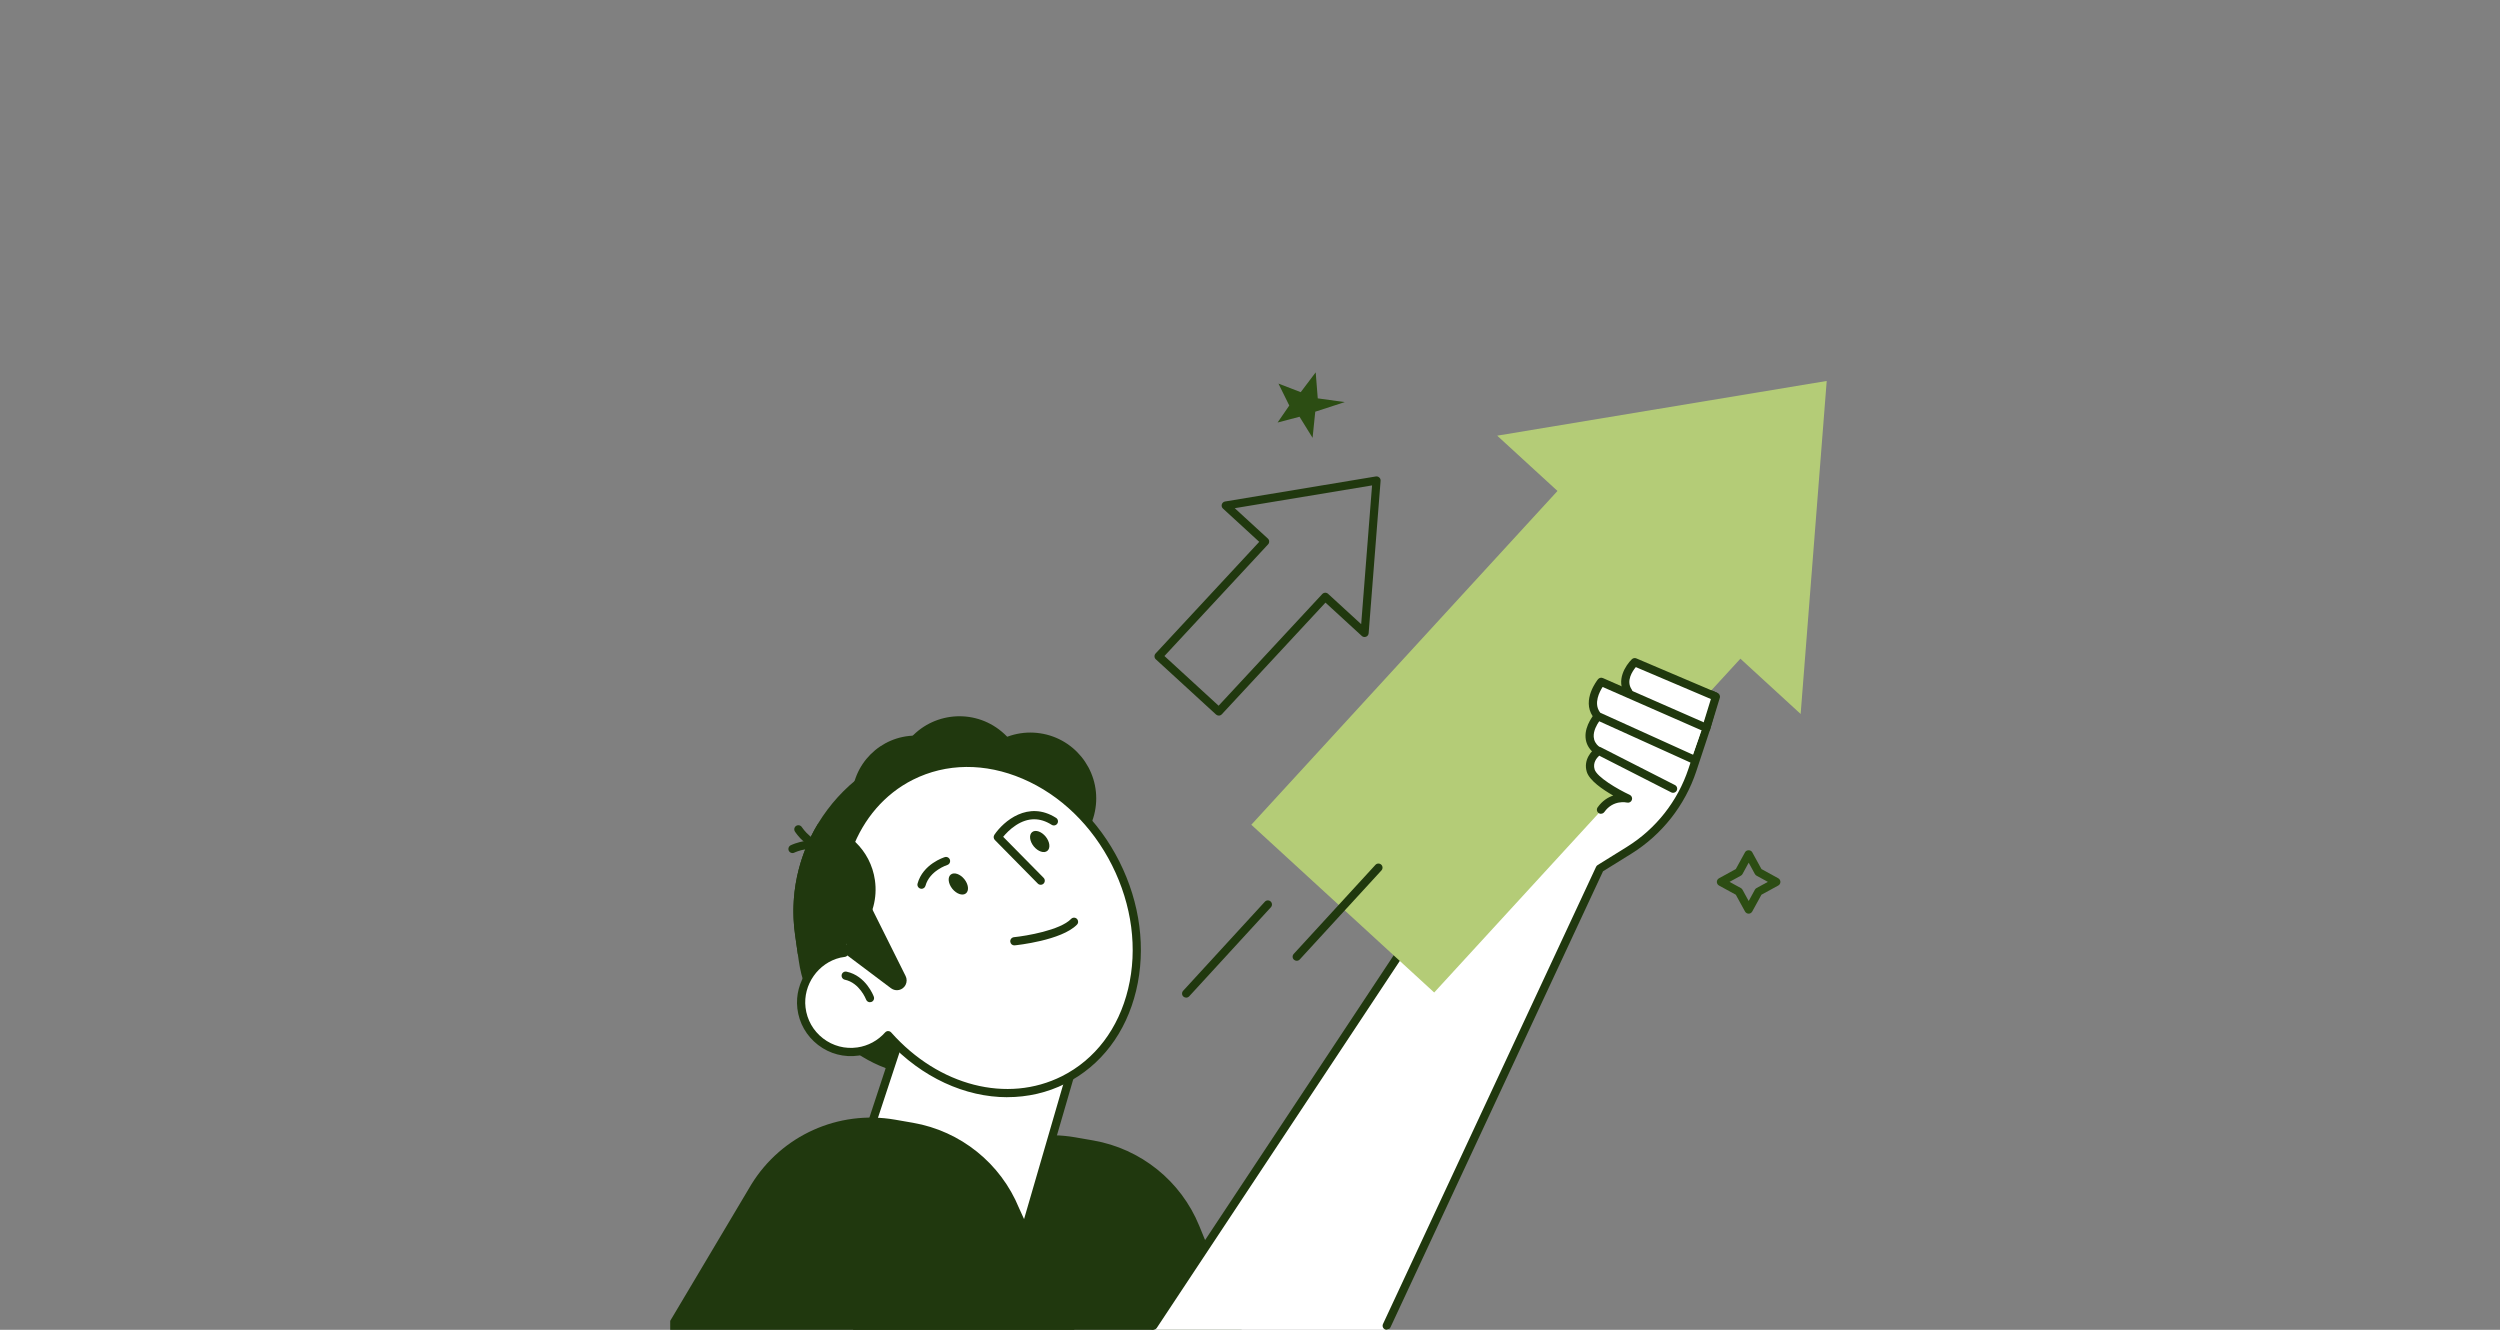 <svg width="470" height="250" viewBox="0 0 470 250" fill="none" xmlns="http://www.w3.org/2000/svg">
<rect x="0" y="0" width="470" height="250" fill="#808080" stroke="none"/>
<g clip-path="url(#clip0_813_2776)">
<path d="M159.872 250.775L175.118 226C180.789 216.787 191.491 211.965 202.146 213.817L205.518 214.403C214.476 215.962 222.007 222.019 225.448 230.429L233.773 250.775H159.872Z" fill="#20380E"/>
<path d="M216.829 250L278.115 156.686L307.35 124.427L322.403 130.916L320.76 136.926L318.167 144.773C316.1 151.038 311.894 156.37 306.293 159.849L300.768 163.283L261 250H216.829Z" fill="white"/>
<path d="M260.701 250C260.593 250 260.477 249.977 260.377 249.931C259.991 249.753 259.821 249.29 260.007 248.904L300.059 162.967C300.121 162.828 300.221 162.72 300.352 162.635L305.876 159.201C311.316 155.822 315.413 150.614 317.427 144.534L320.019 136.687L321.478 131.355L307.551 125.345L278.725 157.149L217.477 249.645C217.238 250 216.76 250.1 216.405 249.861C216.05 249.622 215.95 249.144 216.189 248.789L277.475 156.246C277.475 156.246 277.521 156.185 277.544 156.154L306.779 123.894C307.003 123.647 307.35 123.57 307.659 123.701L322.712 130.19C323.067 130.345 323.252 130.73 323.152 131.101L321.509 137.111L318.901 144.997C316.779 151.416 312.443 156.918 306.702 160.49L301.37 163.8L261.411 249.529C261.28 249.807 261.002 249.977 260.709 249.977L260.701 250Z" fill="#20380E"/>
<path d="M333.828 116.603L299.445 85.064L235.246 155.052L269.629 186.591L333.828 116.603Z" fill="#B4CC77"/>
<path d="M243.788 180.628C243.603 180.628 243.417 180.559 243.263 180.427C242.947 180.142 242.931 179.648 243.217 179.339L258.579 162.596C258.864 162.28 259.358 162.265 259.667 162.55C259.983 162.836 259.998 163.329 259.713 163.638L244.351 180.381C244.197 180.543 243.988 180.628 243.78 180.628H243.788Z" fill="#20380E"/>
<path d="M223.002 187.557C222.816 187.557 222.631 187.487 222.477 187.356C222.161 187.071 222.145 186.577 222.431 186.268L237.793 169.525C238.078 169.209 238.572 169.193 238.881 169.479C239.197 169.764 239.212 170.258 238.927 170.567L223.565 187.31C223.411 187.472 223.202 187.557 222.994 187.557H223.002Z" fill="#20380E"/>
<path d="M240.347 72.114L244.536 73.727L247.352 70L247.738 74.892L252.815 75.594L247.268 77.399L246.766 82.314L244.312 78.348L240.185 79.436L242.384 76.242L240.347 72.114Z" fill="#2C4D13"/>
<path d="M328.746 171.77C328.461 171.77 328.206 171.616 328.067 171.369L326.331 168.206L323.168 166.477C322.921 166.338 322.767 166.084 322.767 165.798C322.767 165.513 322.921 165.258 323.168 165.119L326.331 163.383L328.067 160.22C328.337 159.726 329.148 159.726 329.418 160.22L331.154 163.383L334.317 165.119C334.564 165.258 334.718 165.513 334.718 165.798C334.718 166.084 334.564 166.338 334.317 166.477L331.154 168.206L329.418 171.369C329.279 171.616 329.024 171.77 328.739 171.77H328.746ZM325.151 165.791L327.28 166.956C327.411 167.025 327.519 167.133 327.589 167.264L328.754 169.394L329.919 167.264C329.989 167.133 330.097 167.025 330.228 166.956L332.357 165.791L330.228 164.626C330.097 164.556 329.989 164.448 329.919 164.317L328.754 162.187L327.589 164.317C327.519 164.448 327.411 164.556 327.28 164.626L325.151 165.791Z" fill="#2C4D13"/>
<path d="M313.183 152.334C316.161 148.515 319.88 137.327 320.042 136.857L321.879 131.348C321.994 131 321.832 130.638 321.508 130.499L307.805 124.998C307.551 124.897 307.25 124.959 307.034 125.167C306.123 126.055 304.804 127.984 305.128 129.889L301.964 128.578C301.679 128.462 301.339 128.555 301.131 128.801C301.008 128.948 298.222 132.42 300.028 135.19C299.503 135.915 298.623 137.35 298.685 138.878C298.724 139.781 299.079 140.56 299.719 141.216C298.986 142.018 298.299 143.284 298.708 144.788C299.11 146.254 302.952 148.669 304.734 149.657C303.839 149.973 301.586 150.976 300.853 152.25C300.637 152.62 309.904 156.524 313.175 152.334H313.183Z" fill="white"/>
<path d="M320.035 137.297C319.934 137.297 319.826 137.273 319.726 137.235L301.293 129.149C300.699 130.075 299.611 132.173 300.722 133.809C300.961 134.164 300.869 134.642 300.514 134.882C300.159 135.121 299.681 135.028 299.441 134.673C297.335 131.571 300.298 127.853 300.429 127.698C300.645 127.428 301.023 127.336 301.339 127.474L320.351 135.815C320.744 135.985 320.922 136.44 320.744 136.834C320.621 137.127 320.335 137.297 320.035 137.297Z" fill="#20380E"/>
<path d="M320.752 137.705C320.675 137.705 320.598 137.698 320.528 137.675C320.119 137.551 319.896 137.119 320.019 136.71L321.647 131.417L307.535 125.414C306.895 126.186 305.652 128.007 306.763 129.635C307.003 129.99 306.91 130.468 306.555 130.707C306.2 130.947 305.722 130.854 305.483 130.499C303.762 127.968 305.591 125.098 306.794 123.933C307.018 123.717 307.35 123.655 307.635 123.779L322.889 130.268C323.252 130.422 323.445 130.823 323.321 131.201L321.493 137.165C321.392 137.497 321.084 137.713 320.752 137.713V137.705Z" fill="#20380E"/>
<path d="M318.368 143.546C318.26 143.546 318.152 143.523 318.052 143.477L300.653 135.599C300.221 136.209 299.542 137.374 299.619 138.539C299.673 139.256 300.005 139.866 300.645 140.398C300.969 140.676 301.015 141.162 300.738 141.486C300.46 141.81 299.974 141.857 299.65 141.579C298.685 140.769 298.16 139.781 298.083 138.639C297.921 136.301 299.765 134.21 299.843 134.125C300.066 133.871 300.429 133.801 300.738 133.94L318.692 142.073C319.078 142.25 319.255 142.705 319.078 143.091C318.947 143.377 318.669 143.546 318.376 143.546H318.368Z" fill="#20380E"/>
<path d="M300.984 152.998C300.83 152.998 300.676 152.952 300.537 152.851C300.19 152.604 300.113 152.126 300.359 151.779C301.247 150.529 302.311 149.889 303.284 149.564C301.285 148.423 298.809 146.725 298.315 145.105C297.628 142.836 299.217 141.108 300.151 140.506C300.383 140.36 300.676 140.344 300.915 140.468L314.888 147.589C315.266 147.782 315.42 148.245 315.228 148.623C315.035 149.001 314.572 149.156 314.186 148.963L300.653 142.065C300.182 142.489 299.41 143.407 299.788 144.65C300.228 146.092 304.071 148.353 306.393 149.433C306.756 149.603 306.925 150.012 306.794 150.39C306.663 150.768 306.27 150.976 305.884 150.884C305.784 150.861 303.291 150.305 301.617 152.658C301.463 152.867 301.231 152.983 300.984 152.983V152.998Z" fill="#20380E"/>
<path d="M190.958 200.442L178.914 202.155C165.064 204.122 152.125 194.4 150.158 180.551L149.479 175.775C147.017 158.438 159.185 142.235 176.522 139.773L178.521 144.356C189.392 142.813 199.546 150.444 201.089 161.308L204.152 182.865C205.356 191.322 199.415 199.231 190.958 200.434V200.442Z" fill="#20380E"/>
<path d="M192.201 233.064L206.992 182.156L176.646 172.488L161.862 217.378L192.201 233.064Z" fill="white"/>
<path d="M192.2 233.836C192.077 233.836 191.953 233.805 191.845 233.751L161.507 218.065C161.167 217.887 161.013 217.501 161.129 217.139L175.92 172.249C176.051 171.847 176.483 171.624 176.884 171.755L207.23 181.423C207.632 181.546 207.855 181.97 207.74 182.372L192.941 233.28C192.879 233.504 192.717 233.681 192.501 233.774C192.401 233.812 192.3 233.836 192.2 233.836ZM162.803 216.992L191.722 231.945L206.05 182.657L177.147 173.452L162.803 216.992Z" fill="#20380E"/>
<path d="M172.178 162.349C178.822 162.349 184.207 156.964 184.207 150.321C184.207 143.677 178.822 138.292 172.178 138.292C165.535 138.292 160.149 143.677 160.149 150.321C160.149 156.964 165.535 162.349 172.178 162.349Z" fill="#20380E"/>
<path d="M173.529 143.971C160.875 147.435 152.38 159.633 153.784 172.912C156.963 174.432 160.659 175.065 164.471 174.517C174.378 173.113 181.322 164.325 179.987 154.904C179.347 150.413 176.947 146.594 173.537 143.971H173.529Z" fill="#20380E"/>
<path d="M156.816 160.66C151.584 172.689 155.759 186.955 166.985 194.185C170.164 192.657 172.972 190.18 174.94 186.87C180.055 178.267 177.571 167.357 169.385 162.488C165.488 160.174 161.005 159.649 156.816 160.66Z" fill="#20380E"/>
<path d="M186.009 161.905C191.79 158.631 193.821 151.29 190.547 145.51C187.272 139.73 179.932 137.698 174.152 140.973C168.371 144.247 166.34 151.587 169.614 157.368C172.889 163.148 180.229 165.179 186.009 161.905Z" fill="#20380E"/>
<path d="M206.028 151.339C206.712 144.539 201.754 138.47 194.954 137.786C188.153 137.101 182.085 142.059 181.4 148.859C180.715 155.66 185.673 161.728 192.474 162.413C199.275 163.098 205.343 158.14 206.028 151.339Z" fill="#20380E"/>
<path d="M190.269 154.467C194.375 149.003 193.273 141.244 187.809 137.138C182.344 133.033 174.586 134.134 170.48 139.598C166.374 145.063 167.476 152.821 172.94 156.927C178.405 161.033 186.163 159.931 190.269 154.467Z" fill="#20380E"/>
<path d="M156.207 160.714C156.045 160.714 155.883 160.667 155.744 160.559C153.012 158.522 149.37 160.274 149.332 160.297C148.954 160.482 148.491 160.328 148.298 159.95C148.113 159.572 148.267 159.109 148.645 158.916C148.83 158.823 153.167 156.717 156.662 159.325C157.001 159.579 157.071 160.066 156.816 160.405C156.662 160.606 156.43 160.714 156.199 160.714H156.207Z" fill="#20380E"/>
<path d="M155.905 160.204C151.909 160.204 149.548 156.485 149.44 156.323C149.216 155.961 149.324 155.482 149.686 155.259C150.049 155.035 150.52 155.143 150.751 155.506C150.79 155.56 152.973 158.939 156.345 158.646C156.77 158.607 157.148 158.924 157.178 159.348C157.217 159.772 156.901 160.15 156.476 160.181C156.283 160.197 156.091 160.204 155.898 160.204H155.905Z" fill="#20380E"/>
<path d="M209.762 162.334C201.837 146.563 184.616 139.202 171.299 145.892C160.041 151.547 155.173 165.436 158.73 179.131C158.429 179.17 158.128 179.216 157.827 179.286C153.252 180.366 150.127 184.833 150.675 189.501C151.292 194.74 156.099 198.42 161.299 197.68C163.591 197.356 165.55 196.214 166.97 194.609C175.866 204.624 189.207 208.42 199.993 203.004C213.311 196.314 217.686 178.097 209.762 162.326V162.334Z" fill="white"/>
<path d="M189.385 206.275C181.468 206.275 173.313 202.595 166.955 195.751C165.427 197.209 163.491 198.158 161.407 198.451C158.676 198.837 155.976 198.127 153.792 196.445C151.609 194.763 150.227 192.333 149.903 189.594C149.309 184.563 152.704 179.702 157.642 178.537C157.689 178.529 157.727 178.514 157.773 178.506C154.448 164.417 159.795 150.807 170.944 145.205C177.595 141.864 185.373 141.787 192.849 144.981C200.279 148.16 206.529 154.194 210.449 161.987C214.36 169.78 215.479 178.398 213.589 186.253C211.691 194.161 206.984 200.357 200.333 203.698C196.884 205.434 193.158 206.267 189.377 206.267L189.385 206.275ZM166.971 193.845C167.194 193.845 167.403 193.938 167.549 194.107C176.492 204.176 189.392 207.479 199.647 202.325C205.881 199.192 210.302 193.359 212.092 185.898C213.898 178.39 212.817 170.15 209.067 162.681C205.318 155.212 199.346 149.433 192.247 146.401C185.195 143.384 177.881 143.454 171.639 146.586C160.929 151.972 155.922 165.274 159.471 178.938C159.525 179.154 159.486 179.378 159.363 179.563C159.239 179.748 159.046 179.872 158.823 179.895C158.545 179.934 158.275 179.972 157.997 180.034C153.815 181.021 150.93 185.142 151.439 189.408C151.717 191.731 152.882 193.791 154.733 195.218C156.585 196.646 158.877 197.248 161.191 196.916C163.19 196.63 165.042 195.635 166.4 194.1C166.546 193.938 166.754 193.837 166.978 193.837L166.971 193.845Z" fill="#20380E"/>
<path d="M179.045 167.102C179.84 168.074 180.981 168.46 181.599 167.951C182.216 167.45 182.077 166.254 181.29 165.274C180.495 164.301 179.353 163.916 178.736 164.425C178.119 164.926 178.258 166.122 179.045 167.102Z" fill="#20380E"/>
<path d="M194.346 159.117C195.14 160.089 196.282 160.475 196.899 159.965C197.517 159.464 197.378 158.268 196.591 157.288C195.796 156.316 194.654 155.93 194.037 156.439C193.42 156.941 193.559 158.137 194.346 159.117Z" fill="#20380E"/>
<path d="M173.243 167.095C173.173 167.095 173.104 167.087 173.042 167.064C172.633 166.948 172.386 166.524 172.502 166.115C173.505 162.434 177.456 161.192 177.625 161.138C178.034 161.015 178.466 161.246 178.59 161.655C178.713 162.064 178.482 162.496 178.081 162.619C178.081 162.619 174.771 163.677 173.991 166.524C173.899 166.863 173.59 167.095 173.251 167.095H173.243Z" fill="#20380E"/>
<path d="M190.696 177.735C190.303 177.735 189.971 177.441 189.932 177.04C189.886 176.616 190.195 176.238 190.619 176.191C192.911 175.96 199.307 174.888 201.367 172.758C201.66 172.449 202.154 172.442 202.455 172.743C202.756 173.043 202.771 173.53 202.47 173.83C199.592 176.801 191.128 177.696 190.766 177.727C190.742 177.727 190.712 177.727 190.688 177.727L190.696 177.735Z" fill="#20380E"/>
<path d="M195.65 166.338C195.449 166.338 195.248 166.261 195.102 166.107L187.031 157.921C186.776 157.658 186.738 157.249 186.938 156.948C188.667 154.387 193.304 150.421 198.543 153.762C198.906 153.993 199.006 154.472 198.782 154.827C198.551 155.189 198.072 155.29 197.717 155.066C195.511 153.661 193.265 153.677 191.028 155.12C189.901 155.845 189.053 156.763 188.597 157.319L196.197 165.027C196.498 165.328 196.491 165.821 196.197 166.115C196.051 166.261 195.85 166.338 195.657 166.338H195.65Z" fill="#20380E"/>
<path d="M161.978 166.902L170.257 183.498C170.519 184.023 170.511 184.632 170.249 185.157C169.732 186.176 168.421 186.477 167.51 185.79L158.66 179.139L161.978 166.902Z" fill="#20380E"/>
<path d="M163.552 188.421C163.235 188.421 162.942 188.228 162.827 187.919C162.803 187.858 161.607 184.779 158.83 184.185C158.413 184.1 158.151 183.683 158.236 183.267C158.321 182.85 158.729 182.58 159.154 182.673C162.796 183.444 164.223 187.217 164.277 187.379C164.424 187.78 164.223 188.22 163.822 188.367C163.737 188.398 163.644 188.413 163.552 188.413V188.421Z" fill="#20380E"/>
<path d="M153.737 154.942C150.088 160.999 148.414 168.283 149.478 175.783L149.988 179.37C151.268 179.61 152.611 179.656 153.977 179.463C160.743 178.498 165.45 172.241 164.485 165.474C163.683 159.811 159.162 155.606 153.737 154.942Z" fill="#20380E"/>
<path d="M343.421 71.62L338.522 134.226L281.472 81.905L343.421 71.62Z" fill="#B4CC77"/>
<path d="M229.144 134.534C228.959 134.534 228.773 134.465 228.619 134.334L217.292 123.948C217.138 123.809 217.053 123.617 217.046 123.408C217.038 123.2 217.107 122.999 217.254 122.853L236.736 101.866L229.915 95.608C229.699 95.408 229.614 95.099 229.699 94.821C229.784 94.544 230.023 94.328 230.309 94.281L258.656 89.575C258.888 89.536 259.127 89.606 259.304 89.768C259.482 89.93 259.575 90.161 259.551 90.4L257.306 119.049C257.283 119.342 257.098 119.597 256.82 119.705C256.542 119.813 256.234 119.759 256.018 119.558L249.189 113.293L229.699 134.287C229.545 134.449 229.344 134.534 229.136 134.534H229.144ZM218.913 123.331L229.097 132.675L248.587 111.68C248.873 111.372 249.359 111.349 249.675 111.634L255.902 117.344L257.947 91.257L232.13 95.539L238.356 101.249C238.511 101.388 238.596 101.58 238.603 101.789C238.611 101.997 238.541 102.198 238.395 102.344L218.913 123.331Z" fill="#20380E"/>
<path d="M125 250L141.246 222.682C146.917 213.469 157.619 208.647 168.274 210.499L171.646 211.085C180.604 212.644 188.134 218.7 191.576 227.111L202 250H125Z" fill="#20380E"/>
</g>
<defs>
<clipPath id="clip0_813_2776">
<rect width="217.421" height="180" fill="white" transform="translate(126 70)"/>
</clipPath>
</defs>
</svg>

